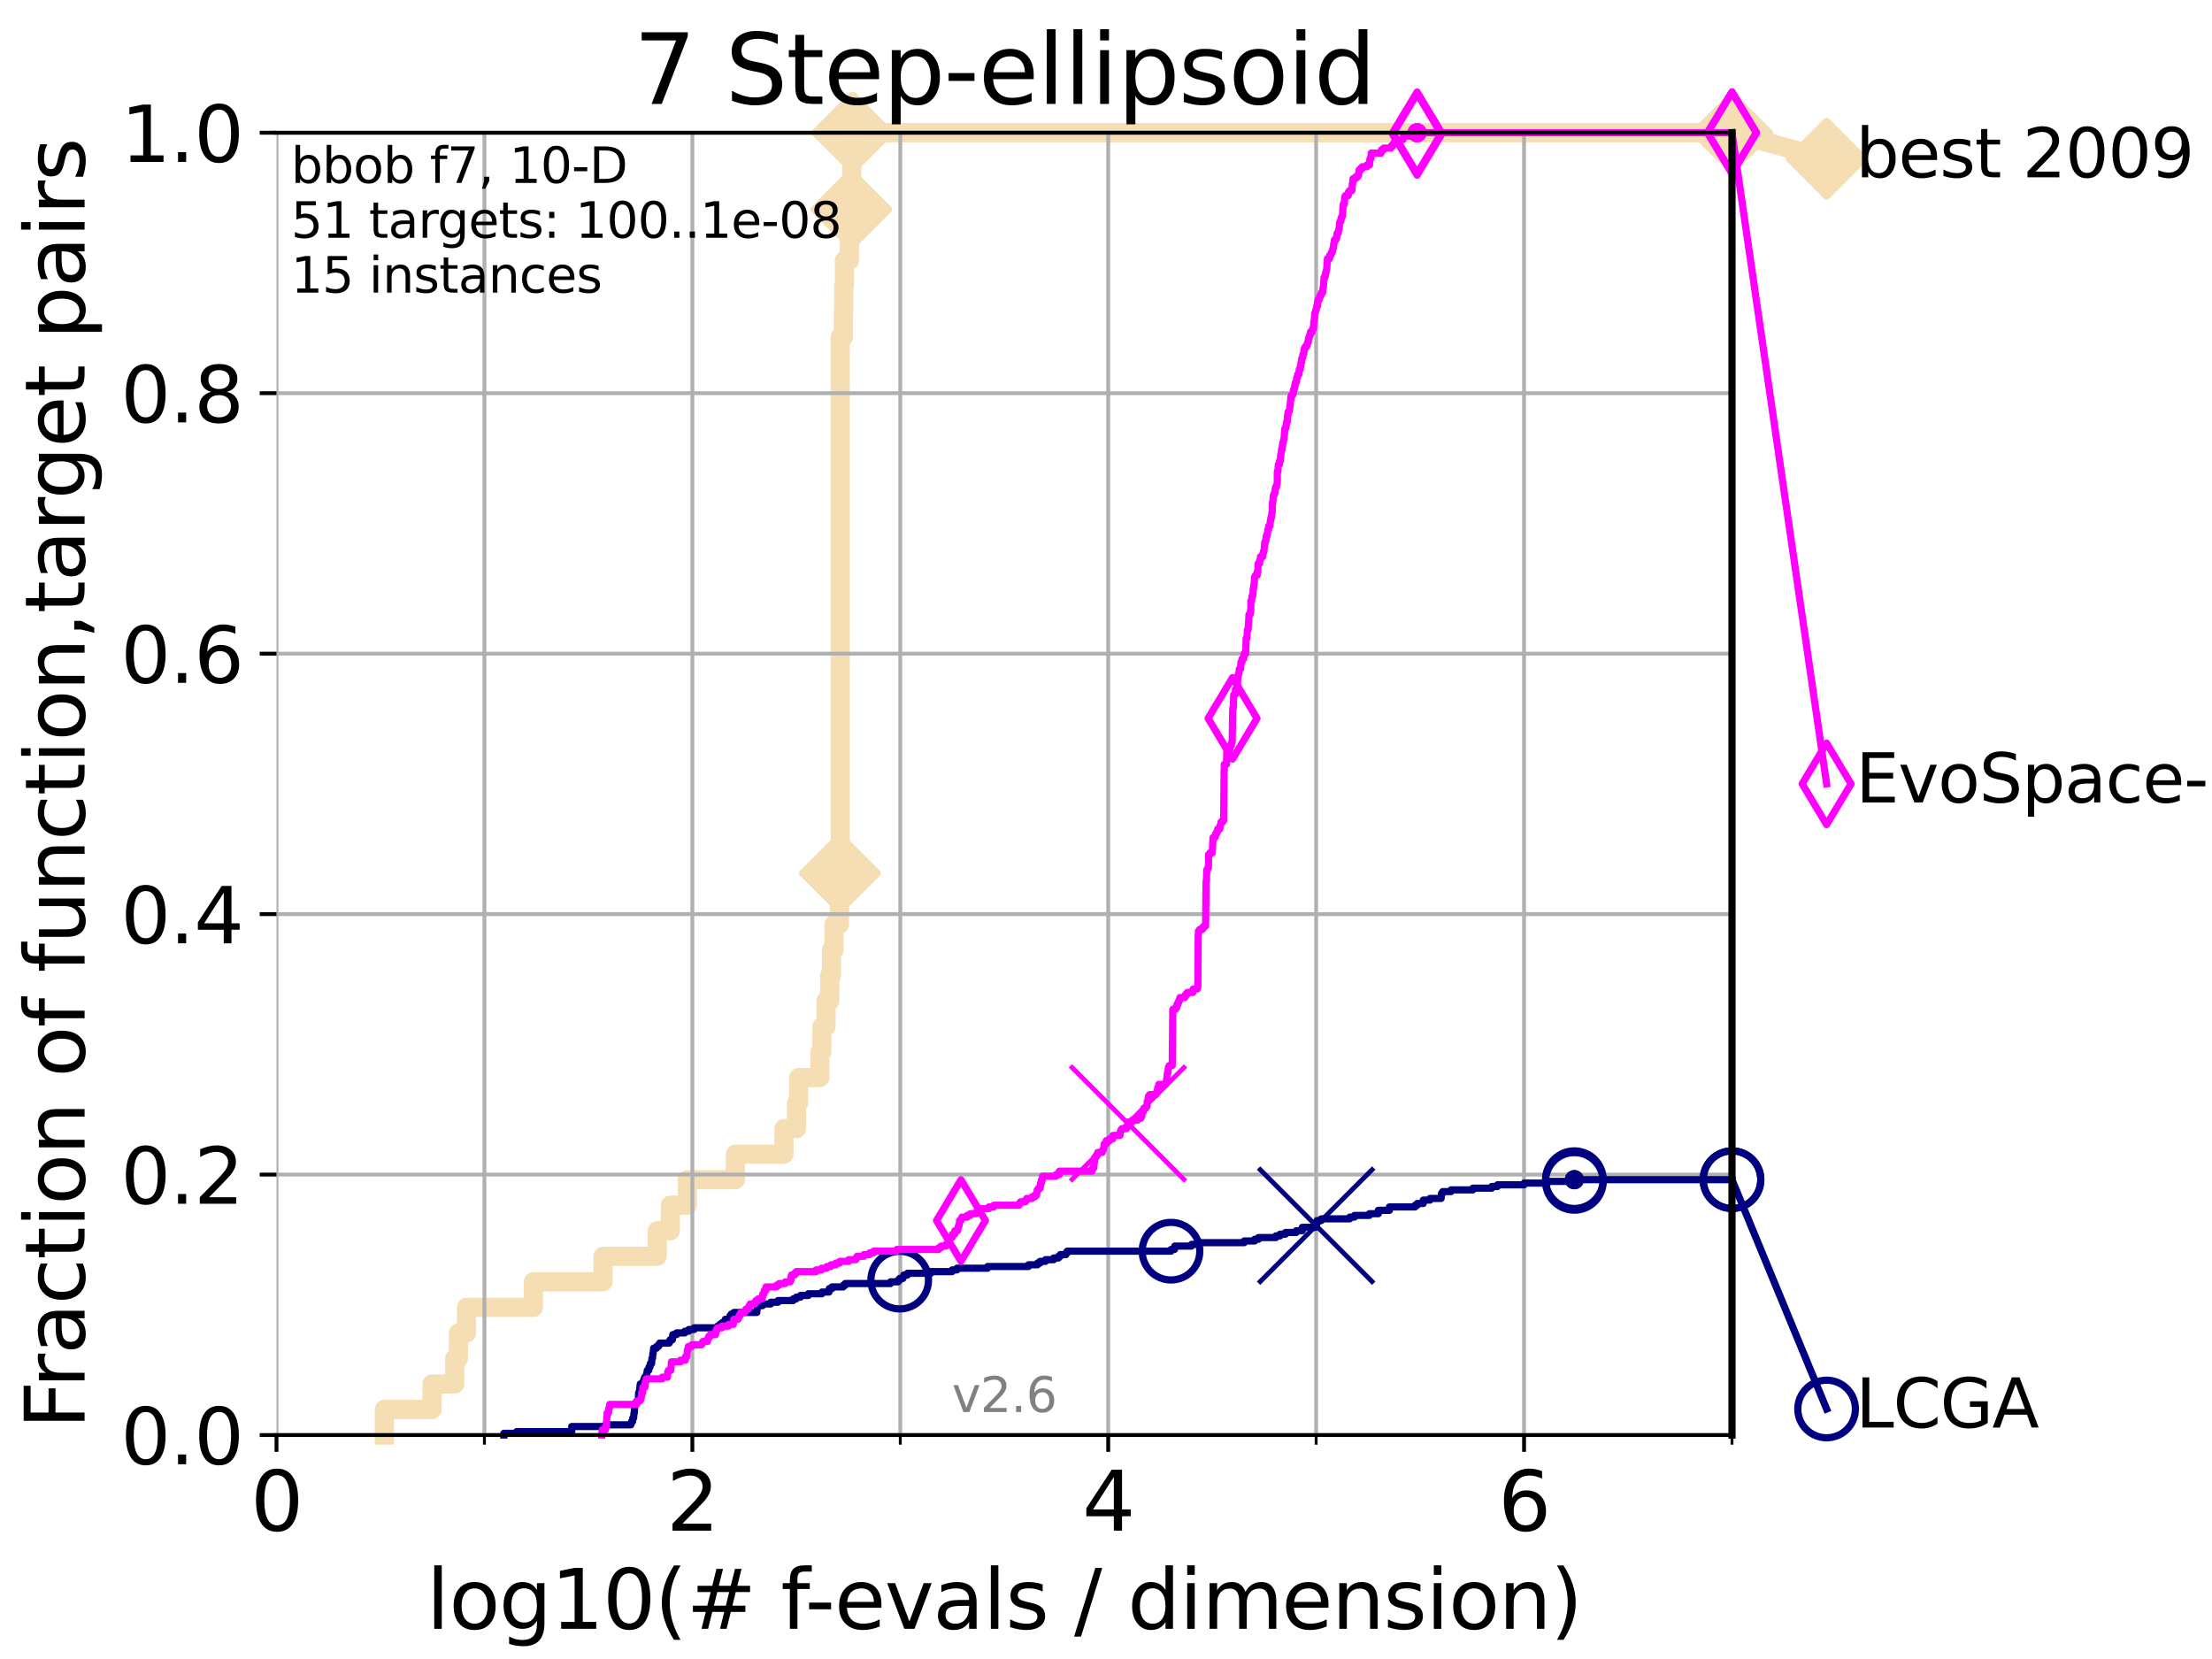 <?xml version="1.0" encoding="utf-8" standalone="no"?>
<!DOCTYPE svg PUBLIC "-//W3C//DTD SVG 1.1//EN"
  "http://www.w3.org/Graphics/SVG/1.1/DTD/svg11.dtd">
<svg xmlns:xlink="http://www.w3.org/1999/xlink" width="460.8pt" height="345.6pt" viewBox="0 0 460.8 345.6" xmlns="http://www.w3.org/2000/svg" version="1.1">
 <defs>
  <style type="text/css">*{stroke-linejoin: round; stroke-linecap: butt}</style>
 </defs>
 <g id="figure_1">
  <g id="patch_1">
   <path d="M 0 345.6 
L 460.8 345.6 
L 460.8 0 
L 0 0 
z
" style="fill: #ffffff"/>
  </g>
  <g id="axes_1">
   <g id="patch_2">
    <path d="M 57.6 298.944 
L 360.806 298.944 
L 360.806 27.648 
L 57.6 27.648 
z
" style="fill: #ffffff"/>
   </g>
   <g id="line2d_1">
    <path d="M 80.06 298.944 
L 80.06 293.624 
L 90.008 293.624 
L 90.008 288.305 
L 94.736 288.305 
L 94.736 282.985 
L 95.503 282.985 
L 95.503 277.666 
L 97.182 277.666 
L 97.182 272.346 
L 111.117 272.346 
L 111.117 267.027 
L 125.628 267.027 
L 125.628 261.707 
L 136.92 261.707 
L 136.92 256.388 
L 139.653 256.388 
L 139.653 251.068 
L 143.186 251.068 
L 143.186 245.749 
L 153.201 245.749 
L 153.201 240.429 
L 163.315 240.429 
L 163.315 235.11 
L 165.928 235.11 
L 165.928 229.79 
L 166.38 229.79 
L 166.38 224.471 
L 170.805 224.471 
L 170.805 219.151 
L 171.204 219.151 
L 171.204 213.832 
L 172.076 213.832 
L 172.076 208.512 
L 172.856 208.512 
L 172.856 203.192 
L 173.218 203.192 
L 173.218 197.873 
L 173.731 197.873 
L 173.731 192.553 
L 174.875 192.553 
L 174.875 187.234 
L 174.967 187.234 
L 174.967 181.914 
L 175.03 181.914 
L 175.03 70.204 
L 175.702 70.204 
L 175.702 64.885 
L 175.755 64.885 
L 175.755 59.565 
L 175.916 59.565 
L 175.916 54.246 
L 176.945 54.246 
L 176.945 48.926 
L 177.198 48.926 
L 177.198 43.607 
L 177.337 43.607 
L 177.337 38.287 
L 177.428 38.287 
L 177.428 32.968 
L 177.598 32.968 
L 177.598 27.648 
L 360.806 27.648 
" style="fill: none; stroke: #f5deb3; stroke-width: 4; stroke-linecap: square"/>
   </g>
   <g id="line2d_2">
    <defs>
     <path id="m0b326c407d" d="M 0 7.778 
L 7.778 0 
L 0 -7.778 
L -7.778 0 
z
" style="stroke: #f5deb3; stroke-width: 1.5; stroke-linejoin: miter"/>
    </defs>
    <g>
     <use xlink:href="#m0b326c407d" x="174.967" y="181.914" style="fill: #f5deb3; stroke: #f5deb3; stroke-width: 1.5; stroke-linejoin: miter"/>
     <use xlink:href="#m0b326c407d" x="177.337" y="43.607" style="fill: #f5deb3; stroke: #f5deb3; stroke-width: 1.5; stroke-linejoin: miter"/>
     <use xlink:href="#m0b326c407d" x="177.598" y="27.648" style="fill: #f5deb3; stroke: #f5deb3; stroke-width: 1.5; stroke-linejoin: miter"/>
     <use xlink:href="#m0b326c407d" x="177.598" y="27.648" style="fill: #f5deb3; stroke: #f5deb3; stroke-width: 1.5; stroke-linejoin: miter"/>
     <use xlink:href="#m0b326c407d" x="360.806" y="27.648" style="fill: #f5deb3; stroke: #f5deb3; stroke-width: 1.5; stroke-linejoin: miter"/>
    </g>
   </g>
   <g id="line2d_3">
    <path style="fill: none; stroke: #f5deb3; stroke-width: 4; stroke-linecap: square"/>
    <g/>
   </g>
   <g id="line2d_4">
    <path d="M 360.806 27.648 
L 380.515 33.074 
" style="fill: none; stroke: #f5deb3; stroke-width: 4; stroke-linecap: square"/>
    <g>
     <use xlink:href="#m0b326c407d" x="360.806" y="27.648" style="fill: #f5deb3; stroke: #f5deb3; stroke-width: 1.5; stroke-linejoin: miter"/>
     <use xlink:href="#m0b326c407d" x="380.515" y="33.074" style="fill: #f5deb3; stroke: #f5deb3; stroke-width: 1.5; stroke-linejoin: miter"/>
    </g>
   </g>
   <g id="matplotlib.axis_1">
    <g id="xtick_1">
     <g id="line2d_5">
      <path d="M 57.6 298.944 
L 57.6 27.648 
" clip-path="url(#p246e46f00a)" style="fill: none; stroke: #b0b0b0; stroke-width: 0.8; stroke-linecap: square"/>
     </g>
     <g id="line2d_6">
      <defs>
       <path id="md25b533ead" d="M 0 0 
L 0 3.5 
" style="stroke: #000000; stroke-width: 0.8"/>
      </defs>
      <g>
       <use xlink:href="#md25b533ead" x="57.6" y="298.944" style="stroke: #000000; stroke-width: 0.8"/>
      </g>
     </g>
     <g id="text_1">
      <!-- 0 -->
      <g transform="translate(52.192 318.861)scale(0.17 -0.17)">
       <defs>
        <path id="DejaVuSans-30" d="M 2034 4250 
Q 1547 4250 1301 3770 
Q 1056 3291 1056 2328 
Q 1056 1369 1301 889 
Q 1547 409 2034 409 
Q 2525 409 2770 889 
Q 3016 1369 3016 2328 
Q 3016 3291 2770 3770 
Q 2525 4250 2034 4250 
z
M 2034 4750 
Q 2819 4750 3233 4129 
Q 3647 3509 3647 2328 
Q 3647 1150 3233 529 
Q 2819 -91 2034 -91 
Q 1250 -91 836 529 
Q 422 1150 422 2328 
Q 422 3509 836 4129 
Q 1250 4750 2034 4750 
z
" transform="scale(0.016)"/>
       </defs>
       <use xlink:href="#DejaVuSans-30"/>
      </g>
     </g>
    </g>
    <g id="xtick_2">
     <g id="line2d_7">
      <path d="M 144.23 298.944 
L 144.23 27.648 
" clip-path="url(#p246e46f00a)" style="fill: none; stroke: #b0b0b0; stroke-width: 0.8; stroke-linecap: square"/>
     </g>
     <g id="line2d_8">
      <g>
       <use xlink:href="#md25b533ead" x="144.23" y="298.944" style="stroke: #000000; stroke-width: 0.8"/>
      </g>
     </g>
     <g id="text_2">
      <!-- 2 -->
      <g transform="translate(138.822 318.861)scale(0.17 -0.17)">
       <defs>
        <path id="DejaVuSans-32" d="M 1228 531 
L 3431 531 
L 3431 0 
L 469 0 
L 469 531 
Q 828 903 1448 1529 
Q 2069 2156 2228 2338 
Q 2531 2678 2651 2914 
Q 2772 3150 2772 3378 
Q 2772 3750 2511 3984 
Q 2250 4219 1831 4219 
Q 1534 4219 1204 4116 
Q 875 4013 500 3803 
L 500 4441 
Q 881 4594 1212 4672 
Q 1544 4750 1819 4750 
Q 2544 4750 2975 4387 
Q 3406 4025 3406 3419 
Q 3406 3131 3298 2873 
Q 3191 2616 2906 2266 
Q 2828 2175 2409 1742 
Q 1991 1309 1228 531 
z
" transform="scale(0.016)"/>
       </defs>
       <use xlink:href="#DejaVuSans-32"/>
      </g>
     </g>
    </g>
    <g id="xtick_3">
     <g id="line2d_9">
      <path d="M 230.861 298.944 
L 230.861 27.648 
" clip-path="url(#p246e46f00a)" style="fill: none; stroke: #b0b0b0; stroke-width: 0.8; stroke-linecap: square"/>
     </g>
     <g id="line2d_10">
      <g>
       <use xlink:href="#md25b533ead" x="230.861" y="298.944" style="stroke: #000000; stroke-width: 0.8"/>
      </g>
     </g>
     <g id="text_3">
      <!-- 4 -->
      <g transform="translate(225.453 318.861)scale(0.17 -0.17)">
       <defs>
        <path id="DejaVuSans-34" d="M 2419 4116 
L 825 1625 
L 2419 1625 
L 2419 4116 
z
M 2253 4666 
L 3047 4666 
L 3047 1625 
L 3713 1625 
L 3713 1100 
L 3047 1100 
L 3047 0 
L 2419 0 
L 2419 1100 
L 313 1100 
L 313 1709 
L 2253 4666 
z
" transform="scale(0.016)"/>
       </defs>
       <use xlink:href="#DejaVuSans-34"/>
      </g>
     </g>
    </g>
    <g id="xtick_4">
     <g id="line2d_11">
      <path d="M 317.491 298.944 
L 317.491 27.648 
" clip-path="url(#p246e46f00a)" style="fill: none; stroke: #b0b0b0; stroke-width: 0.8; stroke-linecap: square"/>
     </g>
     <g id="line2d_12">
      <g>
       <use xlink:href="#md25b533ead" x="317.491" y="298.944" style="stroke: #000000; stroke-width: 0.8"/>
      </g>
     </g>
     <g id="text_4">
      <!-- 6 -->
      <g transform="translate(312.083 318.861)scale(0.17 -0.17)">
       <defs>
        <path id="DejaVuSans-36" d="M 2113 2584 
Q 1688 2584 1439 2293 
Q 1191 2003 1191 1497 
Q 1191 994 1439 701 
Q 1688 409 2113 409 
Q 2538 409 2786 701 
Q 3034 994 3034 1497 
Q 3034 2003 2786 2293 
Q 2538 2584 2113 2584 
z
M 3366 4563 
L 3366 3988 
Q 3128 4100 2886 4159 
Q 2644 4219 2406 4219 
Q 1781 4219 1451 3797 
Q 1122 3375 1075 2522 
Q 1259 2794 1537 2939 
Q 1816 3084 2150 3084 
Q 2853 3084 3261 2657 
Q 3669 2231 3669 1497 
Q 3669 778 3244 343 
Q 2819 -91 2113 -91 
Q 1303 -91 875 529 
Q 447 1150 447 2328 
Q 447 3434 972 4092 
Q 1497 4750 2381 4750 
Q 2619 4750 2861 4703 
Q 3103 4656 3366 4563 
z
" transform="scale(0.016)"/>
       </defs>
       <use xlink:href="#DejaVuSans-36"/>
      </g>
     </g>
    </g>
    <g id="xtick_5">
     <g id="line2d_13">
      <path d="M 100.915 298.944 
L 100.915 27.648 
" clip-path="url(#p246e46f00a)" style="fill: none; stroke: #b0b0b0; stroke-width: 0.8; stroke-linecap: square"/>
     </g>
     <g id="line2d_14">
      <defs>
       <path id="m2cbf8e0ab6" d="M 0 0 
L 0 2 
" style="stroke: #000000; stroke-width: 0.6"/>
      </defs>
      <g>
       <use xlink:href="#m2cbf8e0ab6" x="100.915" y="298.944" style="stroke: #000000; stroke-width: 0.6"/>
      </g>
     </g>
    </g>
    <g id="xtick_6">
     <g id="line2d_15">
      <path d="M 187.546 298.944 
L 187.546 27.648 
" clip-path="url(#p246e46f00a)" style="fill: none; stroke: #b0b0b0; stroke-width: 0.8; stroke-linecap: square"/>
     </g>
     <g id="line2d_16">
      <g>
       <use xlink:href="#m2cbf8e0ab6" x="187.546" y="298.944" style="stroke: #000000; stroke-width: 0.6"/>
      </g>
     </g>
    </g>
    <g id="xtick_7">
     <g id="line2d_17">
      <path d="M 274.176 298.944 
L 274.176 27.648 
" clip-path="url(#p246e46f00a)" style="fill: none; stroke: #b0b0b0; stroke-width: 0.8; stroke-linecap: square"/>
     </g>
     <g id="line2d_18">
      <g>
       <use xlink:href="#m2cbf8e0ab6" x="274.176" y="298.944" style="stroke: #000000; stroke-width: 0.6"/>
      </g>
     </g>
    </g>
    <g id="xtick_8">
     <g id="line2d_19">
      <path d="M 360.806 298.944 
L 360.806 27.648 
" clip-path="url(#p246e46f00a)" style="fill: none; stroke: #b0b0b0; stroke-width: 0.8; stroke-linecap: square"/>
     </g>
     <g id="line2d_20">
      <g>
       <use xlink:href="#m2cbf8e0ab6" x="360.806" y="298.944" style="stroke: #000000; stroke-width: 0.6"/>
      </g>
     </g>
    </g>
    <g id="text_5">
     <!-- log10(# f-evals / dimension) -->
     <g transform="translate(88.823 339.314)scale(0.17 -0.17)">
      <defs>
       <path id="DejaVuSans-6c" d="M 603 4863 
L 1178 4863 
L 1178 0 
L 603 0 
L 603 4863 
z
" transform="scale(0.016)"/>
       <path id="DejaVuSans-6f" d="M 1959 3097 
Q 1497 3097 1228 2736 
Q 959 2375 959 1747 
Q 959 1119 1226 758 
Q 1494 397 1959 397 
Q 2419 397 2687 759 
Q 2956 1122 2956 1747 
Q 2956 2369 2687 2733 
Q 2419 3097 1959 3097 
z
M 1959 3584 
Q 2709 3584 3137 3096 
Q 3566 2609 3566 1747 
Q 3566 888 3137 398 
Q 2709 -91 1959 -91 
Q 1206 -91 779 398 
Q 353 888 353 1747 
Q 353 2609 779 3096 
Q 1206 3584 1959 3584 
z
" transform="scale(0.016)"/>
       <path id="DejaVuSans-67" d="M 2906 1791 
Q 2906 2416 2648 2759 
Q 2391 3103 1925 3103 
Q 1463 3103 1205 2759 
Q 947 2416 947 1791 
Q 947 1169 1205 825 
Q 1463 481 1925 481 
Q 2391 481 2648 825 
Q 2906 1169 2906 1791 
z
M 3481 434 
Q 3481 -459 3084 -895 
Q 2688 -1331 1869 -1331 
Q 1566 -1331 1297 -1286 
Q 1028 -1241 775 -1147 
L 775 -588 
Q 1028 -725 1275 -790 
Q 1522 -856 1778 -856 
Q 2344 -856 2625 -561 
Q 2906 -266 2906 331 
L 2906 616 
Q 2728 306 2450 153 
Q 2172 0 1784 0 
Q 1141 0 747 490 
Q 353 981 353 1791 
Q 353 2603 747 3093 
Q 1141 3584 1784 3584 
Q 2172 3584 2450 3431 
Q 2728 3278 2906 2969 
L 2906 3500 
L 3481 3500 
L 3481 434 
z
" transform="scale(0.016)"/>
       <path id="DejaVuSans-31" d="M 794 531 
L 1825 531 
L 1825 4091 
L 703 3866 
L 703 4441 
L 1819 4666 
L 2450 4666 
L 2450 531 
L 3481 531 
L 3481 0 
L 794 0 
L 794 531 
z
" transform="scale(0.016)"/>
       <path id="DejaVuSans-28" d="M 1984 4856 
Q 1566 4138 1362 3434 
Q 1159 2731 1159 2009 
Q 1159 1288 1364 580 
Q 1569 -128 1984 -844 
L 1484 -844 
Q 1016 -109 783 600 
Q 550 1309 550 2009 
Q 550 2706 781 3412 
Q 1013 4119 1484 4856 
L 1984 4856 
z
" transform="scale(0.016)"/>
       <path id="DejaVuSans-23" d="M 3272 2816 
L 2363 2816 
L 2100 1772 
L 3016 1772 
L 3272 2816 
z
M 2803 4594 
L 2478 3297 
L 3391 3297 
L 3719 4594 
L 4219 4594 
L 3897 3297 
L 4872 3297 
L 4872 2816 
L 3775 2816 
L 3519 1772 
L 4513 1772 
L 4513 1294 
L 3397 1294 
L 3072 0 
L 2572 0 
L 2894 1294 
L 1978 1294 
L 1656 0 
L 1153 0 
L 1478 1294 
L 494 1294 
L 494 1772 
L 1594 1772 
L 1856 2816 
L 850 2816 
L 850 3297 
L 1978 3297 
L 2297 4594 
L 2803 4594 
z
" transform="scale(0.016)"/>
       <path id="DejaVuSans-20" transform="scale(0.016)"/>
       <path id="DejaVuSans-66" d="M 2375 4863 
L 2375 4384 
L 1825 4384 
Q 1516 4384 1395 4259 
Q 1275 4134 1275 3809 
L 1275 3500 
L 2222 3500 
L 2222 3053 
L 1275 3053 
L 1275 0 
L 697 0 
L 697 3053 
L 147 3053 
L 147 3500 
L 697 3500 
L 697 3744 
Q 697 4328 969 4595 
Q 1241 4863 1831 4863 
L 2375 4863 
z
" transform="scale(0.016)"/>
       <path id="DejaVuSans-2d" d="M 313 2009 
L 1997 2009 
L 1997 1497 
L 313 1497 
L 313 2009 
z
" transform="scale(0.016)"/>
       <path id="DejaVuSans-65" d="M 3597 1894 
L 3597 1613 
L 953 1613 
Q 991 1019 1311 708 
Q 1631 397 2203 397 
Q 2534 397 2845 478 
Q 3156 559 3463 722 
L 3463 178 
Q 3153 47 2828 -22 
Q 2503 -91 2169 -91 
Q 1331 -91 842 396 
Q 353 884 353 1716 
Q 353 2575 817 3079 
Q 1281 3584 2069 3584 
Q 2775 3584 3186 3129 
Q 3597 2675 3597 1894 
z
M 3022 2063 
Q 3016 2534 2758 2815 
Q 2500 3097 2075 3097 
Q 1594 3097 1305 2825 
Q 1016 2553 972 2059 
L 3022 2063 
z
" transform="scale(0.016)"/>
       <path id="DejaVuSans-76" d="M 191 3500 
L 800 3500 
L 1894 563 
L 2988 3500 
L 3597 3500 
L 2284 0 
L 1503 0 
L 191 3500 
z
" transform="scale(0.016)"/>
       <path id="DejaVuSans-61" d="M 2194 1759 
Q 1497 1759 1228 1600 
Q 959 1441 959 1056 
Q 959 750 1161 570 
Q 1363 391 1709 391 
Q 2188 391 2477 730 
Q 2766 1069 2766 1631 
L 2766 1759 
L 2194 1759 
z
M 3341 1997 
L 3341 0 
L 2766 0 
L 2766 531 
Q 2569 213 2275 61 
Q 1981 -91 1556 -91 
Q 1019 -91 701 211 
Q 384 513 384 1019 
Q 384 1609 779 1909 
Q 1175 2209 1959 2209 
L 2766 2209 
L 2766 2266 
Q 2766 2663 2505 2880 
Q 2244 3097 1772 3097 
Q 1472 3097 1187 3025 
Q 903 2953 641 2809 
L 641 3341 
Q 956 3463 1253 3523 
Q 1550 3584 1831 3584 
Q 2591 3584 2966 3190 
Q 3341 2797 3341 1997 
z
" transform="scale(0.016)"/>
       <path id="DejaVuSans-73" d="M 2834 3397 
L 2834 2853 
Q 2591 2978 2328 3040 
Q 2066 3103 1784 3103 
Q 1356 3103 1142 2972 
Q 928 2841 928 2578 
Q 928 2378 1081 2264 
Q 1234 2150 1697 2047 
L 1894 2003 
Q 2506 1872 2764 1633 
Q 3022 1394 3022 966 
Q 3022 478 2636 193 
Q 2250 -91 1575 -91 
Q 1294 -91 989 -36 
Q 684 19 347 128 
L 347 722 
Q 666 556 975 473 
Q 1284 391 1588 391 
Q 1994 391 2212 530 
Q 2431 669 2431 922 
Q 2431 1156 2273 1281 
Q 2116 1406 1581 1522 
L 1381 1569 
Q 847 1681 609 1914 
Q 372 2147 372 2553 
Q 372 3047 722 3315 
Q 1072 3584 1716 3584 
Q 2034 3584 2315 3537 
Q 2597 3491 2834 3397 
z
" transform="scale(0.016)"/>
       <path id="DejaVuSans-2f" d="M 1625 4666 
L 2156 4666 
L 531 -594 
L 0 -594 
L 1625 4666 
z
" transform="scale(0.016)"/>
       <path id="DejaVuSans-64" d="M 2906 2969 
L 2906 4863 
L 3481 4863 
L 3481 0 
L 2906 0 
L 2906 525 
Q 2725 213 2448 61 
Q 2172 -91 1784 -91 
Q 1150 -91 751 415 
Q 353 922 353 1747 
Q 353 2572 751 3078 
Q 1150 3584 1784 3584 
Q 2172 3584 2448 3432 
Q 2725 3281 2906 2969 
z
M 947 1747 
Q 947 1113 1208 752 
Q 1469 391 1925 391 
Q 2381 391 2643 752 
Q 2906 1113 2906 1747 
Q 2906 2381 2643 2742 
Q 2381 3103 1925 3103 
Q 1469 3103 1208 2742 
Q 947 2381 947 1747 
z
" transform="scale(0.016)"/>
       <path id="DejaVuSans-69" d="M 603 3500 
L 1178 3500 
L 1178 0 
L 603 0 
L 603 3500 
z
M 603 4863 
L 1178 4863 
L 1178 4134 
L 603 4134 
L 603 4863 
z
" transform="scale(0.016)"/>
       <path id="DejaVuSans-6d" d="M 3328 2828 
Q 3544 3216 3844 3400 
Q 4144 3584 4550 3584 
Q 5097 3584 5394 3201 
Q 5691 2819 5691 2113 
L 5691 0 
L 5113 0 
L 5113 2094 
Q 5113 2597 4934 2840 
Q 4756 3084 4391 3084 
Q 3944 3084 3684 2787 
Q 3425 2491 3425 1978 
L 3425 0 
L 2847 0 
L 2847 2094 
Q 2847 2600 2669 2842 
Q 2491 3084 2119 3084 
Q 1678 3084 1418 2786 
Q 1159 2488 1159 1978 
L 1159 0 
L 581 0 
L 581 3500 
L 1159 3500 
L 1159 2956 
Q 1356 3278 1631 3431 
Q 1906 3584 2284 3584 
Q 2666 3584 2933 3390 
Q 3200 3197 3328 2828 
z
" transform="scale(0.016)"/>
       <path id="DejaVuSans-6e" d="M 3513 2113 
L 3513 0 
L 2938 0 
L 2938 2094 
Q 2938 2591 2744 2837 
Q 2550 3084 2163 3084 
Q 1697 3084 1428 2787 
Q 1159 2491 1159 1978 
L 1159 0 
L 581 0 
L 581 3500 
L 1159 3500 
L 1159 2956 
Q 1366 3272 1645 3428 
Q 1925 3584 2291 3584 
Q 2894 3584 3203 3211 
Q 3513 2838 3513 2113 
z
" transform="scale(0.016)"/>
       <path id="DejaVuSans-29" d="M 513 4856 
L 1013 4856 
Q 1481 4119 1714 3412 
Q 1947 2706 1947 2009 
Q 1947 1309 1714 600 
Q 1481 -109 1013 -844 
L 513 -844 
Q 928 -128 1133 580 
Q 1338 1288 1338 2009 
Q 1338 2731 1133 3434 
Q 928 4138 513 4856 
z
" transform="scale(0.016)"/>
      </defs>
      <use xlink:href="#DejaVuSans-6c"/>
      <use xlink:href="#DejaVuSans-6f" x="27.783"/>
      <use xlink:href="#DejaVuSans-67" x="88.965"/>
      <use xlink:href="#DejaVuSans-31" x="152.441"/>
      <use xlink:href="#DejaVuSans-30" x="216.064"/>
      <use xlink:href="#DejaVuSans-28" x="279.688"/>
      <use xlink:href="#DejaVuSans-23" x="318.701"/>
      <use xlink:href="#DejaVuSans-20" x="402.49"/>
      <use xlink:href="#DejaVuSans-66" x="434.277"/>
      <use xlink:href="#DejaVuSans-2d" x="463.982"/>
      <use xlink:href="#DejaVuSans-65" x="500.066"/>
      <use xlink:href="#DejaVuSans-76" x="561.59"/>
      <use xlink:href="#DejaVuSans-61" x="620.77"/>
      <use xlink:href="#DejaVuSans-6c" x="682.049"/>
      <use xlink:href="#DejaVuSans-73" x="709.832"/>
      <use xlink:href="#DejaVuSans-20" x="761.932"/>
      <use xlink:href="#DejaVuSans-2f" x="793.719"/>
      <use xlink:href="#DejaVuSans-20" x="827.41"/>
      <use xlink:href="#DejaVuSans-64" x="859.197"/>
      <use xlink:href="#DejaVuSans-69" x="922.674"/>
      <use xlink:href="#DejaVuSans-6d" x="950.457"/>
      <use xlink:href="#DejaVuSans-65" x="1047.869"/>
      <use xlink:href="#DejaVuSans-6e" x="1109.393"/>
      <use xlink:href="#DejaVuSans-73" x="1172.771"/>
      <use xlink:href="#DejaVuSans-69" x="1224.871"/>
      <use xlink:href="#DejaVuSans-6f" x="1252.654"/>
      <use xlink:href="#DejaVuSans-6e" x="1313.836"/>
      <use xlink:href="#DejaVuSans-29" x="1377.215"/>
     </g>
    </g>
   </g>
   <g id="matplotlib.axis_2">
    <g id="ytick_1">
     <g id="line2d_21">
      <path d="M 57.6 298.944 
L 360.806 298.944 
" clip-path="url(#p246e46f00a)" style="fill: none; stroke: #b0b0b0; stroke-width: 0.8; stroke-linecap: square"/>
     </g>
     <g id="line2d_22">
      <defs>
       <path id="mfc09b26876" d="M 0 0 
L -3.5 0 
" style="stroke: #000000; stroke-width: 0.8"/>
      </defs>
      <g>
       <use xlink:href="#mfc09b26876" x="57.6" y="298.944" style="stroke: #000000; stroke-width: 0.8"/>
      </g>
     </g>
     <g id="text_6">
      <!-- 0.0 -->
      <g transform="translate(25.155 305.023)scale(0.16 -0.16)">
       <defs>
        <path id="DejaVuSans-2e" d="M 684 794 
L 1344 794 
L 1344 0 
L 684 0 
L 684 794 
z
" transform="scale(0.016)"/>
       </defs>
       <use xlink:href="#DejaVuSans-30"/>
       <use xlink:href="#DejaVuSans-2e" x="63.623"/>
       <use xlink:href="#DejaVuSans-30" x="95.41"/>
      </g>
     </g>
    </g>
    <g id="ytick_2">
     <g id="line2d_23">
      <path d="M 57.6 244.685 
L 360.806 244.685 
" clip-path="url(#p246e46f00a)" style="fill: none; stroke: #b0b0b0; stroke-width: 0.8; stroke-linecap: square"/>
     </g>
     <g id="line2d_24">
      <g>
       <use xlink:href="#mfc09b26876" x="57.6" y="244.685" style="stroke: #000000; stroke-width: 0.8"/>
      </g>
     </g>
     <g id="text_7">
      <!-- 0.2 -->
      <g transform="translate(25.155 250.764)scale(0.16 -0.16)">
       <use xlink:href="#DejaVuSans-30"/>
       <use xlink:href="#DejaVuSans-2e" x="63.623"/>
       <use xlink:href="#DejaVuSans-32" x="95.41"/>
      </g>
     </g>
    </g>
    <g id="ytick_3">
     <g id="line2d_25">
      <path d="M 57.6 190.426 
L 360.806 190.426 
" clip-path="url(#p246e46f00a)" style="fill: none; stroke: #b0b0b0; stroke-width: 0.8; stroke-linecap: square"/>
     </g>
     <g id="line2d_26">
      <g>
       <use xlink:href="#mfc09b26876" x="57.6" y="190.426" style="stroke: #000000; stroke-width: 0.8"/>
      </g>
     </g>
     <g id="text_8">
      <!-- 0.4 -->
      <g transform="translate(25.155 196.504)scale(0.16 -0.16)">
       <use xlink:href="#DejaVuSans-30"/>
       <use xlink:href="#DejaVuSans-2e" x="63.623"/>
       <use xlink:href="#DejaVuSans-34" x="95.41"/>
      </g>
     </g>
    </g>
    <g id="ytick_4">
     <g id="line2d_27">
      <path d="M 57.6 136.166 
L 360.806 136.166 
" clip-path="url(#p246e46f00a)" style="fill: none; stroke: #b0b0b0; stroke-width: 0.8; stroke-linecap: square"/>
     </g>
     <g id="line2d_28">
      <g>
       <use xlink:href="#mfc09b26876" x="57.6" y="136.166" style="stroke: #000000; stroke-width: 0.8"/>
      </g>
     </g>
     <g id="text_9">
      <!-- 0.6 -->
      <g transform="translate(25.155 142.245)scale(0.16 -0.16)">
       <use xlink:href="#DejaVuSans-30"/>
       <use xlink:href="#DejaVuSans-2e" x="63.623"/>
       <use xlink:href="#DejaVuSans-36" x="95.41"/>
      </g>
     </g>
    </g>
    <g id="ytick_5">
     <g id="line2d_29">
      <path d="M 57.6 81.907 
L 360.806 81.907 
" clip-path="url(#p246e46f00a)" style="fill: none; stroke: #b0b0b0; stroke-width: 0.8; stroke-linecap: square"/>
     </g>
     <g id="line2d_30">
      <g>
       <use xlink:href="#mfc09b26876" x="57.6" y="81.907" style="stroke: #000000; stroke-width: 0.8"/>
      </g>
     </g>
     <g id="text_10">
      <!-- 0.8 -->
      <g transform="translate(25.155 87.986)scale(0.16 -0.16)">
       <defs>
        <path id="DejaVuSans-38" d="M 2034 2216 
Q 1584 2216 1326 1975 
Q 1069 1734 1069 1313 
Q 1069 891 1326 650 
Q 1584 409 2034 409 
Q 2484 409 2743 651 
Q 3003 894 3003 1313 
Q 3003 1734 2745 1975 
Q 2488 2216 2034 2216 
z
M 1403 2484 
Q 997 2584 770 2862 
Q 544 3141 544 3541 
Q 544 4100 942 4425 
Q 1341 4750 2034 4750 
Q 2731 4750 3128 4425 
Q 3525 4100 3525 3541 
Q 3525 3141 3298 2862 
Q 3072 2584 2669 2484 
Q 3125 2378 3379 2068 
Q 3634 1759 3634 1313 
Q 3634 634 3220 271 
Q 2806 -91 2034 -91 
Q 1263 -91 848 271 
Q 434 634 434 1313 
Q 434 1759 690 2068 
Q 947 2378 1403 2484 
z
M 1172 3481 
Q 1172 3119 1398 2916 
Q 1625 2713 2034 2713 
Q 2441 2713 2670 2916 
Q 2900 3119 2900 3481 
Q 2900 3844 2670 4047 
Q 2441 4250 2034 4250 
Q 1625 4250 1398 4047 
Q 1172 3844 1172 3481 
z
" transform="scale(0.016)"/>
       </defs>
       <use xlink:href="#DejaVuSans-30"/>
       <use xlink:href="#DejaVuSans-2e" x="63.623"/>
       <use xlink:href="#DejaVuSans-38" x="95.41"/>
      </g>
     </g>
    </g>
    <g id="ytick_6">
     <g id="line2d_31">
      <path d="M 57.6 27.648 
L 360.806 27.648 
" clip-path="url(#p246e46f00a)" style="fill: none; stroke: #b0b0b0; stroke-width: 0.8; stroke-linecap: square"/>
     </g>
     <g id="line2d_32">
      <g>
       <use xlink:href="#mfc09b26876" x="57.6" y="27.648" style="stroke: #000000; stroke-width: 0.8"/>
      </g>
     </g>
     <g id="text_11">
      <!-- 1.0 -->
      <g transform="translate(25.155 33.727)scale(0.16 -0.16)">
       <use xlink:href="#DejaVuSans-31"/>
       <use xlink:href="#DejaVuSans-2e" x="63.623"/>
       <use xlink:href="#DejaVuSans-30" x="95.41"/>
      </g>
     </g>
    </g>
    <g id="text_12">
     <!-- Fraction of function,target pairs -->
     <g transform="translate(17.62 297.681)rotate(-90)scale(0.17 -0.17)">
      <defs>
       <path id="DejaVuSans-46" d="M 628 4666 
L 3309 4666 
L 3309 4134 
L 1259 4134 
L 1259 2759 
L 3109 2759 
L 3109 2228 
L 1259 2228 
L 1259 0 
L 628 0 
L 628 4666 
z
" transform="scale(0.016)"/>
       <path id="DejaVuSans-72" d="M 2631 2963 
Q 2534 3019 2420 3045 
Q 2306 3072 2169 3072 
Q 1681 3072 1420 2755 
Q 1159 2438 1159 1844 
L 1159 0 
L 581 0 
L 581 3500 
L 1159 3500 
L 1159 2956 
Q 1341 3275 1631 3429 
Q 1922 3584 2338 3584 
Q 2397 3584 2469 3576 
Q 2541 3569 2628 3553 
L 2631 2963 
z
" transform="scale(0.016)"/>
       <path id="DejaVuSans-63" d="M 3122 3366 
L 3122 2828 
Q 2878 2963 2633 3030 
Q 2388 3097 2138 3097 
Q 1578 3097 1268 2742 
Q 959 2388 959 1747 
Q 959 1106 1268 751 
Q 1578 397 2138 397 
Q 2388 397 2633 464 
Q 2878 531 3122 666 
L 3122 134 
Q 2881 22 2623 -34 
Q 2366 -91 2075 -91 
Q 1284 -91 818 406 
Q 353 903 353 1747 
Q 353 2603 823 3093 
Q 1294 3584 2113 3584 
Q 2378 3584 2631 3529 
Q 2884 3475 3122 3366 
z
" transform="scale(0.016)"/>
       <path id="DejaVuSans-74" d="M 1172 4494 
L 1172 3500 
L 2356 3500 
L 2356 3053 
L 1172 3053 
L 1172 1153 
Q 1172 725 1289 603 
Q 1406 481 1766 481 
L 2356 481 
L 2356 0 
L 1766 0 
Q 1100 0 847 248 
Q 594 497 594 1153 
L 594 3053 
L 172 3053 
L 172 3500 
L 594 3500 
L 594 4494 
L 1172 4494 
z
" transform="scale(0.016)"/>
       <path id="DejaVuSans-75" d="M 544 1381 
L 544 3500 
L 1119 3500 
L 1119 1403 
Q 1119 906 1312 657 
Q 1506 409 1894 409 
Q 2359 409 2629 706 
Q 2900 1003 2900 1516 
L 2900 3500 
L 3475 3500 
L 3475 0 
L 2900 0 
L 2900 538 
Q 2691 219 2414 64 
Q 2138 -91 1772 -91 
Q 1169 -91 856 284 
Q 544 659 544 1381 
z
M 1991 3584 
L 1991 3584 
z
" transform="scale(0.016)"/>
       <path id="DejaVuSans-2c" d="M 750 794 
L 1409 794 
L 1409 256 
L 897 -744 
L 494 -744 
L 750 256 
L 750 794 
z
" transform="scale(0.016)"/>
       <path id="DejaVuSans-70" d="M 1159 525 
L 1159 -1331 
L 581 -1331 
L 581 3500 
L 1159 3500 
L 1159 2969 
Q 1341 3281 1617 3432 
Q 1894 3584 2278 3584 
Q 2916 3584 3314 3078 
Q 3713 2572 3713 1747 
Q 3713 922 3314 415 
Q 2916 -91 2278 -91 
Q 1894 -91 1617 61 
Q 1341 213 1159 525 
z
M 3116 1747 
Q 3116 2381 2855 2742 
Q 2594 3103 2138 3103 
Q 1681 3103 1420 2742 
Q 1159 2381 1159 1747 
Q 1159 1113 1420 752 
Q 1681 391 2138 391 
Q 2594 391 2855 752 
Q 3116 1113 3116 1747 
z
" transform="scale(0.016)"/>
      </defs>
      <use xlink:href="#DejaVuSans-46"/>
      <use xlink:href="#DejaVuSans-72" x="50.27"/>
      <use xlink:href="#DejaVuSans-61" x="91.383"/>
      <use xlink:href="#DejaVuSans-63" x="152.662"/>
      <use xlink:href="#DejaVuSans-74" x="207.643"/>
      <use xlink:href="#DejaVuSans-69" x="246.852"/>
      <use xlink:href="#DejaVuSans-6f" x="274.635"/>
      <use xlink:href="#DejaVuSans-6e" x="335.816"/>
      <use xlink:href="#DejaVuSans-20" x="399.195"/>
      <use xlink:href="#DejaVuSans-6f" x="430.982"/>
      <use xlink:href="#DejaVuSans-66" x="492.164"/>
      <use xlink:href="#DejaVuSans-20" x="527.369"/>
      <use xlink:href="#DejaVuSans-66" x="559.156"/>
      <use xlink:href="#DejaVuSans-75" x="594.361"/>
      <use xlink:href="#DejaVuSans-6e" x="657.74"/>
      <use xlink:href="#DejaVuSans-63" x="721.119"/>
      <use xlink:href="#DejaVuSans-74" x="776.1"/>
      <use xlink:href="#DejaVuSans-69" x="815.309"/>
      <use xlink:href="#DejaVuSans-6f" x="843.092"/>
      <use xlink:href="#DejaVuSans-6e" x="904.273"/>
      <use xlink:href="#DejaVuSans-2c" x="967.652"/>
      <use xlink:href="#DejaVuSans-74" x="999.439"/>
      <use xlink:href="#DejaVuSans-61" x="1038.648"/>
      <use xlink:href="#DejaVuSans-72" x="1099.928"/>
      <use xlink:href="#DejaVuSans-67" x="1139.291"/>
      <use xlink:href="#DejaVuSans-65" x="1202.768"/>
      <use xlink:href="#DejaVuSans-74" x="1264.291"/>
      <use xlink:href="#DejaVuSans-20" x="1303.5"/>
      <use xlink:href="#DejaVuSans-70" x="1335.287"/>
      <use xlink:href="#DejaVuSans-61" x="1398.764"/>
      <use xlink:href="#DejaVuSans-69" x="1460.043"/>
      <use xlink:href="#DejaVuSans-72" x="1487.826"/>
      <use xlink:href="#DejaVuSans-73" x="1528.939"/>
     </g>
    </g>
   </g>
   <g id="line2d_33">
    <defs>
     <path id="m8f57c48684" d="M 0 1.5 
C 0.398 1.5 0.779 1.342 1.061 1.061 
C 1.342 0.779 1.5 0.398 1.5 0 
C 1.5 -0.398 1.342 -0.779 1.061 -1.061 
C 0.779 -1.342 0.398 -1.5 0 -1.5 
C -0.398 -1.5 -0.779 -1.342 -1.061 -1.061 
C -1.342 -0.779 -1.5 -0.398 -1.5 0 
C -1.5 0.398 -1.342 0.779 -1.061 1.061 
C -0.779 1.342 -0.398 1.5 0 1.5 
z
" style="stroke: #f5deb3"/>
    </defs>
    <g>
     <use xlink:href="#m8f57c48684" x="177.598" y="27.648" style="fill: #f5deb3; stroke: #f5deb3"/>
     <use xlink:href="#m8f57c48684" x="177.598" y="27.648" style="fill: #f5deb3; stroke: #f5deb3"/>
    </g>
   </g>
   <g id="line2d_34">
    <defs>
     <path id="m12cb424576" d="M 0 1.5 
C 0.398 1.5 0.779 1.342 1.061 1.061 
C 1.342 0.779 1.5 0.398 1.5 0 
C 1.5 -0.398 1.342 -0.779 1.061 -1.061 
C 0.779 -1.342 0.398 -1.5 0 -1.5 
C -0.398 -1.5 -0.779 -1.342 -1.061 -1.061 
C -1.342 -0.779 -1.5 -0.398 -1.5 0 
C -1.5 0.398 -1.342 0.779 -1.061 1.061 
C -0.779 1.342 -0.398 1.5 0 1.5 
z
" style="stroke: #000080"/>
    </defs>
    <g>
     <use xlink:href="#m12cb424576" x="327.965" y="245.749" style="fill: #000080; stroke: #000080"/>
     <use xlink:href="#m12cb424576" x="327.965" y="245.749" style="fill: #000080; stroke: #000080"/>
    </g>
   </g>
   <g id="line2d_35">
    <path d="M 104.962 298.944 
L 104.962 298.589 
L 107.644 298.589 
L 107.644 298.235 
L 119.106 298.235 
L 119.106 297.171 
L 126.127 297.171 
L 126.127 296.816 
L 131.416 296.816 
L 131.416 296.462 
L 131.564 296.462 
L 131.564 296.107 
L 131.784 296.107 
L 131.82 295.398 
L 132.001 295.398 
L 132.073 294.334 
L 132.145 294.334 
L 132.216 292.561 
L 132.394 292.561 
L 132.394 292.206 
L 132.674 292.206 
L 132.674 291.851 
L 132.95 291.851 
L 133.052 290.078 
L 133.222 290.078 
L 133.323 288.66 
L 133.39 288.66 
L 133.39 288.305 
L 134.016 288.305 
L 134.048 287.596 
L 134.177 287.596 
L 134.177 287.241 
L 134.305 287.241 
L 134.305 286.886 
L 134.59 286.886 
L 134.684 286.177 
L 134.746 286.177 
L 134.839 285.468 
L 135.147 285.468 
L 135.207 284.759 
L 135.419 284.759 
L 135.479 284.049 
L 135.747 284.049 
L 135.806 282.985 
L 135.923 282.985 
L 136.011 281.922 
L 136.069 281.922 
L 136.156 280.858 
L 136.753 280.858 
L 136.753 280.503 
L 137.168 280.503 
L 137.168 280.148 
L 137.413 280.148 
L 137.413 279.794 
L 139.411 279.794 
L 139.411 279.439 
L 139.605 279.439 
L 139.605 279.084 
L 140.08 279.084 
L 140.15 278.021 
L 140.951 278.021 
L 140.951 277.666 
L 142.662 277.666 
L 142.662 277.311 
L 143.482 277.311 
L 143.482 276.957 
L 144.621 276.957 
L 144.621 276.602 
L 149.496 276.602 
L 149.496 276.247 
L 149.945 276.247 
L 149.945 275.893 
L 150.425 275.893 
L 150.425 275.538 
L 151.011 275.538 
L 151.09 274.829 
L 151.995 274.829 
L 152.057 274.12 
L 152.316 274.12 
L 152.316 273.765 
L 152.871 273.765 
L 152.871 273.41 
L 157.651 273.41 
L 157.762 272.346 
L 157.862 272.346 
L 157.862 271.992 
L 158.848 271.992 
L 158.848 271.637 
L 160.558 271.637 
L 160.558 271.282 
L 162.082 271.282 
L 162.082 270.928 
L 165.233 270.928 
L 165.233 270.573 
L 165.886 270.573 
L 165.886 270.219 
L 166.758 270.219 
L 166.758 269.864 
L 168.4 269.864 
L 168.4 269.509 
L 171.227 269.509 
L 171.227 269.155 
L 172.699 269.155 
L 172.745 268.445 
L 173.314 268.445 
L 173.314 268.091 
L 175.659 268.091 
L 175.659 267.736 
L 176.079 267.736 
L 176.079 267.381 
L 185.52 267.381 
L 185.52 267.027 
L 187.077 267.027 
L 187.077 266.672 
L 187.425 266.672 
L 187.425 266.318 
L 188.098 266.318 
L 188.098 265.963 
L 188.292 265.963 
L 188.292 265.608 
L 189.032 265.608 
L 189.032 265.254 
L 193.895 265.254 
L 193.895 264.899 
L 198.345 264.899 
L 198.345 264.544 
L 199.353 264.544 
L 199.353 264.19 
L 205.728 264.19 
L 205.728 263.835 
L 214.253 263.835 
L 214.253 263.48 
L 216.125 263.48 
L 216.125 263.126 
L 216.644 263.126 
L 216.644 262.771 
L 217.792 262.771 
L 217.792 262.417 
L 219.498 262.417 
L 219.498 262.062 
L 220.509 262.062 
L 220.509 261.707 
L 220.89 261.707 
L 220.89 261.353 
L 222.054 261.353 
L 222.054 260.998 
L 222.315 260.998 
L 222.315 260.643 
L 243.94 260.643 
L 243.94 260.289 
L 244.664 260.289 
L 244.724 259.579 
L 248.218 259.579 
L 248.218 259.225 
L 249.888 259.225 
L 249.888 258.87 
L 259.187 258.87 
L 259.187 258.516 
L 261.372 258.516 
L 261.372 258.161 
L 262.17 258.161 
L 262.17 257.806 
L 265.795 257.806 
L 265.795 257.452 
L 266.677 257.452 
L 266.677 257.097 
L 267.798 257.097 
L 267.798 256.742 
L 270.024 256.742 
L 270.024 256.388 
L 271.281 256.388 
L 271.283 255.678 
L 274.008 255.678 
L 274.008 255.324 
L 274.221 255.324 
L 274.244 254.615 
L 274.371 254.615 
L 274.371 254.26 
L 275.252 254.26 
L 275.252 253.905 
L 281.176 253.905 
L 281.176 253.551 
L 282.154 253.551 
L 282.154 253.196 
L 285.253 253.196 
L 285.253 252.841 
L 287.131 252.841 
L 287.131 252.132 
L 289.444 252.132 
L 289.444 251.423 
L 294.787 251.423 
L 294.787 251.068 
L 295.231 251.068 
L 295.231 250.714 
L 296.492 250.714 
L 296.492 250.004 
L 297.894 250.004 
L 297.894 249.65 
L 300.212 249.65 
L 300.297 248.586 
L 300.551 248.586 
L 300.551 248.231 
L 302.263 248.231 
L 302.263 247.877 
L 306.822 247.877 
L 306.822 247.522 
L 310.758 247.522 
L 310.758 247.167 
L 311.956 247.167 
L 311.956 246.813 
L 317.508 246.813 
L 317.508 246.458 
L 322.414 246.458 
L 322.414 246.103 
L 327.965 246.103 
L 327.965 245.749 
L 360.806 245.749 
L 360.806 245.749 
" style="fill: none; stroke: #000080; stroke-width: 1.5; stroke-linecap: square"/>
   </g>
   <g id="line2d_36">
    <defs>
     <path id="m88a4ff8118" d="M 0 6 
C 1.591 6 3.117 5.368 4.243 4.243 
C 5.368 3.117 6 1.591 6 0 
C 6 -1.591 5.368 -3.117 4.243 -4.243 
C 3.117 -5.368 1.591 -6 0 -6 
C -1.591 -6 -3.117 -5.368 -4.243 -4.243 
C -5.368 -3.117 -6 -1.591 -6 0 
C -6 1.591 -5.368 3.117 -4.243 4.243 
C -3.117 5.368 -1.591 6 0 6 
z
" style="stroke: #000080; stroke-width: 1.5"/>
    </defs>
    <g>
     <use xlink:href="#m88a4ff8118" x="187.425" y="266.672" style="fill-opacity: 0; stroke: #000080; stroke-width: 1.5"/>
     <use xlink:href="#m88a4ff8118" x="243.94" y="260.643" style="fill-opacity: 0; stroke: #000080; stroke-width: 1.5"/>
     <use xlink:href="#m88a4ff8118" x="327.965" y="246.103" style="fill-opacity: 0; stroke: #000080; stroke-width: 1.5"/>
     <use xlink:href="#m88a4ff8118" x="327.965" y="245.749" style="fill-opacity: 0; stroke: #000080; stroke-width: 1.5"/>
     <use xlink:href="#m88a4ff8118" x="360.806" y="245.749" style="fill-opacity: 0; stroke: #000080; stroke-width: 1.5"/>
    </g>
   </g>
   <g id="line2d_37">
    <path style="fill: none; stroke: #000080; stroke-width: 1.5; stroke-linecap: square"/>
    <g/>
   </g>
   <g id="line2d_38">
    <path d="M 274.176 255.324 
" clip-path="url(#p246e46f00a)" style="fill: none; stroke: #000080; stroke-width: 1.5; stroke-linecap: square"/>
    <defs>
     <path id="m682e731199" d="M -12 12 
L 12 -12 
M -12 -12 
L 12 12 
" style="stroke: #000080"/>
    </defs>
    <g clip-path="url(#p246e46f00a)">
     <use xlink:href="#m682e731199" x="274.176" y="255.324" style="fill: #000080; stroke: #000080"/>
    </g>
   </g>
   <g id="line2d_39">
    <defs>
     <path id="m327d706ac8" d="M 0 1.5 
C 0.398 1.5 0.779 1.342 1.061 1.061 
C 1.342 0.779 1.5 0.398 1.5 0 
C 1.5 -0.398 1.342 -0.779 1.061 -1.061 
C 0.779 -1.342 0.398 -1.5 0 -1.5 
C -0.398 -1.5 -0.779 -1.342 -1.061 -1.061 
C -1.342 -0.779 -1.5 -0.398 -1.5 0 
C -1.5 0.398 -1.342 0.779 -1.061 1.061 
C -0.779 1.342 -0.398 1.5 0 1.5 
z
" style="stroke: #ff00ff"/>
    </defs>
    <g>
     <use xlink:href="#m327d706ac8" x="295.208" y="27.648" style="fill: #ff00ff; stroke: #ff00ff"/>
     <use xlink:href="#m327d706ac8" x="295.208" y="27.648" style="fill: #ff00ff; stroke: #ff00ff"/>
    </g>
   </g>
   <g id="line2d_40">
    <path d="M 125.374 298.944 
L 125.425 297.88 
L 126.127 297.88 
L 126.127 297.171 
L 126.323 297.171 
L 126.421 295.043 
L 126.469 295.043 
L 126.469 294.334 
L 126.757 294.334 
L 126.852 293.27 
L 126.994 293.27 
L 126.994 292.561 
L 132.639 292.561 
L 132.674 291.851 
L 133.323 291.851 
L 133.323 291.497 
L 133.524 291.497 
L 133.59 290.787 
L 133.656 290.787 
L 133.689 290.078 
L 133.886 290.078 
L 133.918 289.014 
L 134.337 289.014 
L 134.368 287.95 
L 134.527 287.95 
L 134.621 287.241 
L 137.946 287.241 
L 137.946 286.886 
L 139.043 286.886 
L 139.093 285.822 
L 139.24 285.822 
L 139.24 285.468 
L 139.748 285.468 
L 139.844 284.049 
L 139.867 284.049 
L 139.867 283.695 
L 141.761 283.695 
L 141.761 283.34 
L 142.784 283.34 
L 142.784 282.631 
L 143.086 282.631 
L 143.186 281.212 
L 143.305 281.212 
L 143.404 280.503 
L 144.098 280.503 
L 144.098 280.148 
L 146.143 280.148 
L 146.143 279.794 
L 146.429 279.794 
L 146.429 279.439 
L 147.392 279.439 
L 147.471 278.73 
L 147.66 278.73 
L 147.66 278.375 
L 147.971 278.375 
L 147.971 278.021 
L 149.064 278.021 
L 149.122 277.311 
L 149.224 277.311 
L 149.224 276.957 
L 149.496 276.957 
L 149.496 276.602 
L 150.398 276.602 
L 150.398 276.247 
L 151.795 276.247 
L 151.795 275.893 
L 152.764 275.893 
L 152.859 274.829 
L 153.753 274.829 
L 153.753 274.474 
L 153.934 274.474 
L 153.934 274.12 
L 154.146 274.12 
L 154.146 273.765 
L 154.312 273.765 
L 154.312 273.41 
L 155.151 273.41 
L 155.151 273.056 
L 155.402 273.056 
L 155.402 272.701 
L 155.925 272.701 
L 155.925 272.346 
L 156.066 272.346 
L 156.066 271.992 
L 156.275 271.992 
L 156.275 271.637 
L 157.27 271.637 
L 157.27 271.282 
L 157.447 271.282 
L 157.447 270.928 
L 157.953 270.928 
L 157.953 270.573 
L 158.717 270.573 
L 158.717 270.219 
L 158.865 270.219 
L 158.917 269.509 
L 159.156 269.509 
L 159.241 268.8 
L 159.56 268.8 
L 159.56 268.091 
L 161.781 268.091 
L 161.781 267.736 
L 162.306 267.736 
L 162.306 267.381 
L 163.586 267.381 
L 163.586 267.027 
L 164.613 267.027 
L 164.613 266.672 
L 164.765 266.672 
L 164.765 265.963 
L 164.878 265.963 
L 164.878 265.608 
L 165.514 265.608 
L 165.514 265.254 
L 165.851 265.254 
L 165.851 264.899 
L 170.001 264.899 
L 170.001 264.544 
L 171.137 264.544 
L 171.137 264.19 
L 172.242 264.19 
L 172.242 263.835 
L 173.101 263.835 
L 173.101 263.48 
L 174.123 263.48 
L 174.123 263.126 
L 174.923 263.126 
L 174.923 262.771 
L 176.782 262.771 
L 176.782 262.417 
L 178.299 262.417 
L 178.299 262.062 
L 178.547 262.062 
L 178.547 261.707 
L 179.959 261.707 
L 179.959 261.353 
L 181.158 261.353 
L 181.158 260.998 
L 181.978 260.998 
L 181.978 260.643 
L 186.815 260.643 
L 186.815 260.289 
L 195.539 260.289 
L 195.539 259.934 
L 196.025 259.934 
L 196.025 259.579 
L 197.061 259.579 
L 197.061 259.225 
L 197.575 259.225 
L 197.632 258.161 
L 197.856 258.161 
L 197.856 257.806 
L 198.345 257.806 
L 198.422 257.097 
L 198.89 257.097 
L 198.909 256.388 
L 199.498 256.388 
L 199.575 255.678 
L 199.662 255.678 
L 199.662 255.324 
L 199.801 255.324 
L 199.892 254.26 
L 200.189 254.26 
L 200.189 253.905 
L 200.381 253.905 
L 200.381 253.551 
L 201.474 253.551 
L 201.474 253.196 
L 202.117 253.196 
L 202.117 252.841 
L 203.36 252.841 
L 203.36 252.487 
L 203.78 252.487 
L 203.78 252.132 
L 204.005 252.132 
L 204.005 251.778 
L 206.005 251.778 
L 206.005 251.423 
L 207.038 251.423 
L 207.038 251.068 
L 212.289 251.068 
L 212.289 250.714 
L 212.59 250.714 
L 212.59 250.359 
L 213.593 250.359 
L 213.593 250.004 
L 213.884 250.004 
L 213.884 249.65 
L 215.021 249.65 
L 215.021 249.295 
L 215.597 249.295 
L 215.597 248.94 
L 215.942 248.94 
L 216.016 248.231 
L 216.071 248.231 
L 216.071 247.877 
L 216.318 247.877 
L 216.318 247.522 
L 216.698 247.522 
L 216.755 246.458 
L 216.937 246.458 
L 216.959 245.749 
L 217.172 245.749 
L 217.178 245.039 
L 219.974 245.039 
L 219.974 244.685 
L 220.686 244.685 
L 220.686 243.976 
L 227.499 243.976 
L 227.499 243.621 
L 227.637 243.621 
L 227.637 243.266 
L 227.872 243.266 
L 227.897 242.202 
L 227.989 242.202 
L 228.033 241.138 
L 228.295 241.138 
L 228.295 240.784 
L 228.527 240.784 
L 228.527 240.429 
L 228.665 240.429 
L 228.665 240.075 
L 229.614 240.075 
L 229.614 239.72 
L 229.798 239.72 
L 229.798 239.365 
L 229.918 239.365 
L 230.023 238.301 
L 230.372 238.301 
L 230.478 237.592 
L 231.127 237.592 
L 231.127 237.237 
L 231.802 237.237 
L 231.847 236.528 
L 233.328 236.528 
L 233.356 235.819 
L 233.455 235.819 
L 233.455 235.464 
L 233.714 235.464 
L 233.714 235.11 
L 234.681 235.11 
L 234.681 234.755 
L 234.955 234.755 
L 234.987 234.046 
L 235.145 234.046 
L 235.145 233.691 
L 235.89 233.691 
L 235.89 233.336 
L 236.969 233.336 
L 236.969 232.982 
L 237.641 232.982 
L 237.641 232.627 
L 237.85 232.627 
L 237.895 231.563 
L 238.159 231.563 
L 238.159 231.209 
L 238.288 231.209 
L 238.288 230.854 
L 238.702 230.854 
L 238.702 230.499 
L 238.952 230.499 
L 238.976 229.435 
L 239.098 229.435 
L 239.195 228.726 
L 239.24 228.726 
L 239.24 228.372 
L 239.506 228.372 
L 239.506 228.017 
L 240.816 228.017 
L 240.816 227.662 
L 241.038 227.662 
L 241.124 226.953 
L 241.161 226.953 
L 241.161 226.598 
L 241.355 226.598 
L 241.398 225.889 
L 242.849 225.889 
L 242.948 225.18 
L 242.988 225.18 
L 243.085 224.471 
L 243.106 224.471 
L 243.203 223.407 
L 243.319 223.407 
L 243.385 222.343 
L 243.564 222.343 
L 243.564 221.988 
L 244.199 221.988 
L 244.31 210.285 
L 244.856 210.285 
L 244.856 209.931 
L 245.134 209.931 
L 245.182 209.221 
L 245.397 209.221 
L 245.397 208.867 
L 245.531 208.867 
L 245.531 208.512 
L 245.691 208.512 
L 245.691 208.157 
L 245.809 208.157 
L 245.809 207.803 
L 246.815 207.803 
L 246.815 207.448 
L 247.016 207.448 
L 247.016 207.093 
L 247.339 207.093 
L 247.339 206.739 
L 248.494 206.739 
L 248.56 206.03 
L 249.393 206.03 
L 249.393 205.675 
L 249.535 205.675 
L 249.606 194.681 
L 249.648 194.681 
L 249.648 193.972 
L 249.905 193.972 
L 249.905 193.617 
L 250.46 193.617 
L 250.46 193.263 
L 250.791 193.263 
L 250.791 192.908 
L 251.149 192.908 
L 251.241 183.688 
L 251.311 183.688 
L 251.393 181.205 
L 251.574 181.205 
L 251.574 180.85 
L 251.733 180.85 
L 251.77 178.013 
L 252.058 178.013 
L 252.058 177.659 
L 252.545 177.659 
L 252.65 175.176 
L 252.676 175.176 
L 252.694 174.467 
L 253.114 174.467 
L 253.202 173.758 
L 253.397 173.758 
L 253.397 173.403 
L 253.587 173.403 
L 253.668 172.694 
L 254.114 172.694 
L 254.168 171.985 
L 254.246 171.985 
L 254.344 171.275 
L 254.651 171.275 
L 254.651 170.921 
L 254.91 170.921 
L 254.998 160.636 
L 255.04 160.636 
L 255.04 159.218 
L 255.511 159.218 
L 255.553 156.735 
L 255.636 156.735 
L 255.636 156.381 
L 255.842 156.381 
L 255.842 156.026 
L 256.242 156.026 
L 256.242 155.317 
L 256.499 155.317 
L 256.604 154.607 
L 256.682 154.607 
L 256.782 148.224 
L 256.8 148.224 
L 256.8 147.515 
L 256.927 147.515 
L 257.01 144.678 
L 257.344 144.678 
L 257.369 143.614 
L 257.666 143.614 
L 257.741 142.55 
L 257.812 142.55 
L 257.859 140.777 
L 257.964 140.777 
L 257.964 140.422 
L 258.077 140.422 
L 258.167 139.358 
L 258.434 139.358 
L 258.507 137.94 
L 258.713 137.94 
L 258.756 137.23 
L 259.098 137.23 
L 259.179 136.166 
L 259.508 136.166 
L 259.588 132.975 
L 259.762 132.975 
L 259.851 131.202 
L 260.008 131.202 
L 260.106 129.428 
L 260.127 129.428 
L 260.171 128.01 
L 260.425 128.01 
L 260.481 127.301 
L 260.553 127.301 
L 260.585 125.173 
L 260.747 125.173 
L 260.812 124.109 
L 260.999 124.109 
L 261.051 122.69 
L 261.135 122.69 
L 261.22 121.626 
L 261.269 121.626 
L 261.344 120.208 
L 261.517 120.208 
L 261.517 119.853 
L 261.885 119.853 
L 261.903 119.144 
L 262.02 119.144 
L 262.097 117.371 
L 262.377 117.371 
L 262.447 116.661 
L 262.562 116.661 
L 262.572 115.952 
L 263.059 115.952 
L 263.096 115.243 
L 263.178 115.243 
L 263.178 114.888 
L 263.304 114.888 
L 263.399 113.824 
L 263.43 113.824 
L 263.433 113.115 
L 263.557 113.115 
L 263.557 112.76 
L 263.69 112.76 
L 263.77 111.697 
L 263.906 111.697 
L 263.906 111.342 
L 264.022 111.342 
L 264.118 110.278 
L 264.28 110.278 
L 264.281 109.569 
L 264.556 109.569 
L 264.627 108.505 
L 264.708 108.505 
L 264.753 107.796 
L 264.86 107.796 
L 264.962 106.732 
L 265.022 106.732 
L 265.074 104.604 
L 265.16 104.604 
L 265.228 103.54 
L 265.271 103.54 
L 265.271 103.185 
L 265.395 103.185 
L 265.395 102.831 
L 265.552 102.831 
L 265.66 101.767 
L 265.732 101.767 
L 265.732 101.412 
L 265.935 101.412 
L 266.039 100.703 
L 266.069 100.703 
L 266.095 98.22 
L 266.221 98.22 
L 266.289 96.802 
L 266.515 96.802 
L 266.526 96.093 
L 266.692 96.093 
L 266.8 94.674 
L 266.839 94.674 
L 266.934 93.965 
L 266.961 93.965 
L 266.961 93.61 
L 267.086 93.61 
L 267.11 92.901 
L 267.203 92.901 
L 267.224 92.192 
L 267.332 92.192 
L 267.436 91.482 
L 267.484 91.482 
L 267.59 90.064 
L 267.62 90.064 
L 267.625 89.355 
L 267.788 89.355 
L 267.788 89 
L 267.905 89 
L 268.007 87.936 
L 268.158 87.936 
L 268.208 86.517 
L 268.317 86.517 
L 268.317 85.808 
L 268.548 85.808 
L 268.647 85.099 
L 268.668 85.099 
L 268.753 84.39 
L 268.782 84.39 
L 268.838 83.326 
L 268.908 83.326 
L 268.914 82.616 
L 269.067 82.616 
L 269.067 82.262 
L 269.304 82.262 
L 269.304 81.907 
L 269.429 81.907 
L 269.444 81.198 
L 269.625 81.198 
L 269.663 80.489 
L 269.756 80.489 
L 269.81 79.779 
L 269.951 79.779 
L 269.951 79.425 
L 270.095 79.425 
L 270.119 78.715 
L 270.276 78.715 
L 270.324 78.006 
L 270.587 78.006 
L 270.652 76.942 
L 270.876 76.942 
L 270.883 76.233 
L 271.018 76.233 
L 271.019 75.524 
L 271.132 75.524 
L 271.16 74.814 
L 271.247 74.814 
L 271.247 74.46 
L 271.389 74.46 
L 271.442 73.751 
L 271.584 73.751 
L 271.682 72.687 
L 271.834 72.687 
L 271.834 72.332 
L 272.101 72.332 
L 272.101 71.977 
L 272.289 71.977 
L 272.289 71.623 
L 272.411 71.623 
L 272.411 71.268 
L 272.552 71.268 
L 272.559 70.559 
L 272.679 70.559 
L 272.679 70.204 
L 272.813 70.204 
L 272.813 69.85 
L 272.948 69.85 
L 272.988 69.14 
L 273.37 69.14 
L 273.445 68.431 
L 273.634 68.431 
L 273.683 67.013 
L 273.778 67.013 
L 273.887 65.239 
L 274 65.239 
L 274.105 64.53 
L 274.217 64.53 
L 274.274 63.821 
L 274.439 63.821 
L 274.502 62.757 
L 274.582 62.757 
L 274.582 62.402 
L 274.826 62.402 
L 274.928 61.693 
L 275.122 61.693 
L 275.122 61.338 
L 275.269 61.338 
L 275.269 60.984 
L 275.508 60.984 
L 275.606 59.92 
L 275.679 59.92 
L 275.78 58.501 
L 275.793 58.501 
L 275.819 57.792 
L 275.994 57.792 
L 275.994 57.437 
L 276.109 57.437 
L 276.163 56.728 
L 276.256 56.728 
L 276.352 56.019 
L 276.391 56.019 
L 276.487 54.246 
L 276.511 54.246 
L 276.511 53.891 
L 276.97 53.891 
L 276.988 53.182 
L 277.247 53.182 
L 277.247 52.827 
L 277.396 52.827 
L 277.396 52.472 
L 277.581 52.472 
L 277.653 51.763 
L 277.743 51.763 
L 277.846 50.699 
L 277.921 50.699 
L 277.971 49.99 
L 278.264 49.99 
L 278.264 49.635 
L 278.433 49.635 
L 278.539 48.571 
L 278.785 48.571 
L 278.871 47.862 
L 278.947 47.862 
L 279.052 46.444 
L 279.135 46.444 
L 279.135 46.089 
L 279.33 46.089 
L 279.383 45.38 
L 279.526 45.38 
L 279.526 45.025 
L 279.667 45.025 
L 279.752 43.252 
L 279.79 43.252 
L 279.828 42.543 
L 280.032 42.543 
L 280.108 41.124 
L 280.242 41.124 
L 280.242 40.77 
L 280.866 40.77 
L 280.866 40.06 
L 281.118 40.06 
L 281.118 39.706 
L 281.637 39.706 
L 281.712 38.287 
L 281.791 38.287 
L 281.864 37.223 
L 282.368 37.223 
L 282.368 36.869 
L 282.819 36.869 
L 282.819 36.514 
L 283.04 36.514 
L 283.104 35.45 
L 283.423 35.45 
L 283.423 35.095 
L 283.777 35.095 
L 283.777 34.741 
L 284.735 34.741 
L 284.735 34.386 
L 285.295 34.386 
L 285.337 33.322 
L 285.425 33.322 
L 285.425 32.968 
L 285.607 32.968 
L 285.638 31.904 
L 287.676 31.904 
L 287.676 31.549 
L 287.79 31.549 
L 287.79 31.194 
L 288.233 31.194 
L 288.233 30.84 
L 289.765 30.84 
L 289.765 30.485 
L 290.07 30.485 
L 290.07 30.13 
L 290.368 30.13 
L 290.368 29.776 
L 291.311 29.776 
L 291.311 29.421 
L 291.668 29.421 
L 291.668 29.067 
L 292.291 29.067 
L 292.386 28.357 
L 295.086 28.357 
L 295.086 28.003 
L 295.208 28.003 
L 295.208 27.648 
L 360.806 27.648 
L 360.806 27.648 
" style="fill: none; stroke: #ff00ff; stroke-width: 1.5; stroke-linecap: square"/>
   </g>
   <g id="line2d_41">
    <defs>
     <path id="m659cf8ad13" d="M 0 8.485 
L 5.091 0 
L 0 -8.485 
L -5.091 0 
z
" style="stroke: #ff00ff; stroke-width: 1.5; stroke-linejoin: miter"/>
    </defs>
    <g>
     <use xlink:href="#m659cf8ad13" x="200.189" y="254.26" style="fill-opacity: 0; stroke: #ff00ff; stroke-width: 1.5; stroke-linejoin: miter"/>
     <use xlink:href="#m659cf8ad13" x="256.762" y="149.643" style="fill-opacity: 0; stroke: #ff00ff; stroke-width: 1.5; stroke-linejoin: miter"/>
     <use xlink:href="#m659cf8ad13" x="295.208" y="28.003" style="fill-opacity: 0; stroke: #ff00ff; stroke-width: 1.5; stroke-linejoin: miter"/>
     <use xlink:href="#m659cf8ad13" x="295.208" y="27.648" style="fill-opacity: 0; stroke: #ff00ff; stroke-width: 1.5; stroke-linejoin: miter"/>
     <use xlink:href="#m659cf8ad13" x="360.806" y="27.648" style="fill-opacity: 0; stroke: #ff00ff; stroke-width: 1.5; stroke-linejoin: miter"/>
    </g>
   </g>
   <g id="line2d_42">
    <path style="fill: none; stroke: #ff00ff; stroke-width: 1.5; stroke-linecap: square"/>
    <g/>
   </g>
   <g id="line2d_43">
    <path d="M 234.987 234.046 
" clip-path="url(#p246e46f00a)" style="fill: none; stroke: #ff00ff; stroke-width: 1.5; stroke-linecap: square"/>
    <defs>
     <path id="meca5945190" d="M -12 12 
L 12 -12 
M -12 -12 
L 12 12 
" style="stroke: #ff00ff"/>
    </defs>
    <g clip-path="url(#p246e46f00a)">
     <use xlink:href="#meca5945190" x="234.987" y="234.046" style="fill: #ff00ff; stroke: #ff00ff"/>
    </g>
   </g>
   <g id="line2d_44">
    <path d="M 360.806 245.749 
L 380.515 293.518 
" style="fill: none; stroke: #000080; stroke-width: 1.5; stroke-linecap: square"/>
    <g>
     <use xlink:href="#m88a4ff8118" x="360.806" y="245.749" style="fill-opacity: 0; stroke: #000080; stroke-width: 1.5"/>
     <use xlink:href="#m88a4ff8118" x="380.515" y="293.518" style="fill-opacity: 0; stroke: #000080; stroke-width: 1.5"/>
    </g>
   </g>
   <g id="line2d_45">
    <path d="M 360.806 27.648 
L 380.515 163.296 
" style="fill: none; stroke: #ff00ff; stroke-width: 1.5; stroke-linecap: square"/>
    <g>
     <use xlink:href="#m659cf8ad13" x="360.806" y="27.648" style="fill-opacity: 0; stroke: #ff00ff; stroke-width: 1.5; stroke-linejoin: miter"/>
     <use xlink:href="#m659cf8ad13" x="380.515" y="163.296" style="fill-opacity: 0; stroke: #ff00ff; stroke-width: 1.5; stroke-linejoin: miter"/>
    </g>
   </g>
   <g id="line2d_46">
    <path d="M 360.806 298.944 
L 360.806 27.648 
" style="fill: none; stroke: #000000; stroke-width: 1.5; stroke-linecap: square"/>
   </g>
   <g id="patch_3">
    <path d="M 57.6 298.944 
L 360.806 298.944 
" style="fill: none; stroke: #000000; stroke-width: 0.8; stroke-linejoin: miter; stroke-linecap: square"/>
   </g>
   <g id="patch_4">
    <path d="M 57.6 27.648 
L 360.806 27.648 
" style="fill: none; stroke: #000000; stroke-width: 0.8; stroke-linejoin: miter; stroke-linecap: square"/>
   </g>
   <g id="text_13">
    <!-- LCGA -->
    <g transform="translate(386.579 297.381)scale(0.14 -0.14)">
     <defs>
      <path id="DejaVuSans-4c" d="M 628 4666 
L 1259 4666 
L 1259 531 
L 3531 531 
L 3531 0 
L 628 0 
L 628 4666 
z
" transform="scale(0.016)"/>
      <path id="DejaVuSans-43" d="M 4122 4306 
L 4122 3641 
Q 3803 3938 3442 4084 
Q 3081 4231 2675 4231 
Q 1875 4231 1450 3742 
Q 1025 3253 1025 2328 
Q 1025 1406 1450 917 
Q 1875 428 2675 428 
Q 3081 428 3442 575 
Q 3803 722 4122 1019 
L 4122 359 
Q 3791 134 3420 21 
Q 3050 -91 2638 -91 
Q 1578 -91 968 557 
Q 359 1206 359 2328 
Q 359 3453 968 4101 
Q 1578 4750 2638 4750 
Q 3056 4750 3426 4639 
Q 3797 4528 4122 4306 
z
" transform="scale(0.016)"/>
      <path id="DejaVuSans-47" d="M 3809 666 
L 3809 1919 
L 2778 1919 
L 2778 2438 
L 4434 2438 
L 4434 434 
Q 4069 175 3628 42 
Q 3188 -91 2688 -91 
Q 1594 -91 976 548 
Q 359 1188 359 2328 
Q 359 3472 976 4111 
Q 1594 4750 2688 4750 
Q 3144 4750 3555 4637 
Q 3966 4525 4313 4306 
L 4313 3634 
Q 3963 3931 3569 4081 
Q 3175 4231 2741 4231 
Q 1884 4231 1454 3753 
Q 1025 3275 1025 2328 
Q 1025 1384 1454 906 
Q 1884 428 2741 428 
Q 3075 428 3337 486 
Q 3600 544 3809 666 
z
" transform="scale(0.016)"/>
      <path id="DejaVuSans-41" d="M 2188 4044 
L 1331 1722 
L 3047 1722 
L 2188 4044 
z
M 1831 4666 
L 2547 4666 
L 4325 0 
L 3669 0 
L 3244 1197 
L 1141 1197 
L 716 0 
L 50 0 
L 1831 4666 
z
" transform="scale(0.016)"/>
     </defs>
     <use xlink:href="#DejaVuSans-4c"/>
     <use xlink:href="#DejaVuSans-43" x="55.713"/>
     <use xlink:href="#DejaVuSans-47" x="125.537"/>
     <use xlink:href="#DejaVuSans-41" x="203.027"/>
    </g>
   </g>
   <g id="text_14">
    <!-- EvoSpace- -->
    <g transform="translate(386.579 167.159)scale(0.14 -0.14)">
     <defs>
      <path id="DejaVuSans-45" d="M 628 4666 
L 3578 4666 
L 3578 4134 
L 1259 4134 
L 1259 2753 
L 3481 2753 
L 3481 2222 
L 1259 2222 
L 1259 531 
L 3634 531 
L 3634 0 
L 628 0 
L 628 4666 
z
" transform="scale(0.016)"/>
      <path id="DejaVuSans-53" d="M 3425 4513 
L 3425 3897 
Q 3066 4069 2747 4153 
Q 2428 4238 2131 4238 
Q 1616 4238 1336 4038 
Q 1056 3838 1056 3469 
Q 1056 3159 1242 3001 
Q 1428 2844 1947 2747 
L 2328 2669 
Q 3034 2534 3370 2195 
Q 3706 1856 3706 1288 
Q 3706 609 3251 259 
Q 2797 -91 1919 -91 
Q 1588 -91 1214 -16 
Q 841 59 441 206 
L 441 856 
Q 825 641 1194 531 
Q 1563 422 1919 422 
Q 2459 422 2753 634 
Q 3047 847 3047 1241 
Q 3047 1584 2836 1778 
Q 2625 1972 2144 2069 
L 1759 2144 
Q 1053 2284 737 2584 
Q 422 2884 422 3419 
Q 422 4038 858 4394 
Q 1294 4750 2059 4750 
Q 2388 4750 2728 4690 
Q 3069 4631 3425 4513 
z
" transform="scale(0.016)"/>
     </defs>
     <use xlink:href="#DejaVuSans-45"/>
     <use xlink:href="#DejaVuSans-76" x="63.184"/>
     <use xlink:href="#DejaVuSans-6f" x="122.363"/>
     <use xlink:href="#DejaVuSans-53" x="183.545"/>
     <use xlink:href="#DejaVuSans-70" x="247.021"/>
     <use xlink:href="#DejaVuSans-61" x="310.498"/>
     <use xlink:href="#DejaVuSans-63" x="371.777"/>
     <use xlink:href="#DejaVuSans-65" x="426.758"/>
     <use xlink:href="#DejaVuSans-2d" x="488.281"/>
    </g>
   </g>
   <g id="text_15">
    <!-- best 2009 -->
    <g transform="translate(386.579 36.937)scale(0.14 -0.14)">
     <defs>
      <path id="DejaVuSans-62" d="M 3116 1747 
Q 3116 2381 2855 2742 
Q 2594 3103 2138 3103 
Q 1681 3103 1420 2742 
Q 1159 2381 1159 1747 
Q 1159 1113 1420 752 
Q 1681 391 2138 391 
Q 2594 391 2855 752 
Q 3116 1113 3116 1747 
z
M 1159 2969 
Q 1341 3281 1617 3432 
Q 1894 3584 2278 3584 
Q 2916 3584 3314 3078 
Q 3713 2572 3713 1747 
Q 3713 922 3314 415 
Q 2916 -91 2278 -91 
Q 1894 -91 1617 61 
Q 1341 213 1159 525 
L 1159 0 
L 581 0 
L 581 4863 
L 1159 4863 
L 1159 2969 
z
" transform="scale(0.016)"/>
      <path id="DejaVuSans-39" d="M 703 97 
L 703 672 
Q 941 559 1184 500 
Q 1428 441 1663 441 
Q 2288 441 2617 861 
Q 2947 1281 2994 2138 
Q 2813 1869 2534 1725 
Q 2256 1581 1919 1581 
Q 1219 1581 811 2004 
Q 403 2428 403 3163 
Q 403 3881 828 4315 
Q 1253 4750 1959 4750 
Q 2769 4750 3195 4129 
Q 3622 3509 3622 2328 
Q 3622 1225 3098 567 
Q 2575 -91 1691 -91 
Q 1453 -91 1209 -44 
Q 966 3 703 97 
z
M 1959 2075 
Q 2384 2075 2632 2365 
Q 2881 2656 2881 3163 
Q 2881 3666 2632 3958 
Q 2384 4250 1959 4250 
Q 1534 4250 1286 3958 
Q 1038 3666 1038 3163 
Q 1038 2656 1286 2365 
Q 1534 2075 1959 2075 
z
" transform="scale(0.016)"/>
     </defs>
     <use xlink:href="#DejaVuSans-62"/>
     <use xlink:href="#DejaVuSans-65" x="63.477"/>
     <use xlink:href="#DejaVuSans-73" x="125"/>
     <use xlink:href="#DejaVuSans-74" x="177.1"/>
     <use xlink:href="#DejaVuSans-20" x="216.309"/>
     <use xlink:href="#DejaVuSans-32" x="248.096"/>
     <use xlink:href="#DejaVuSans-30" x="311.719"/>
     <use xlink:href="#DejaVuSans-30" x="375.342"/>
     <use xlink:href="#DejaVuSans-39" x="438.965"/>
    </g>
   </g>
   <g id="text_16">
    <!-- bbob f7, 10-D -->
    <g transform="translate(60.632 38.111)scale(0.102 -0.102)">
     <defs>
      <path id="DejaVuSans-37" d="M 525 4666 
L 3525 4666 
L 3525 4397 
L 1831 0 
L 1172 0 
L 2766 4134 
L 525 4134 
L 525 4666 
z
" transform="scale(0.016)"/>
      <path id="DejaVuSans-44" d="M 1259 4147 
L 1259 519 
L 2022 519 
Q 2988 519 3436 956 
Q 3884 1394 3884 2338 
Q 3884 3275 3436 3711 
Q 2988 4147 2022 4147 
L 1259 4147 
z
M 628 4666 
L 1925 4666 
Q 3281 4666 3915 4102 
Q 4550 3538 4550 2338 
Q 4550 1131 3912 565 
Q 3275 0 1925 0 
L 628 0 
L 628 4666 
z
" transform="scale(0.016)"/>
     </defs>
     <use xlink:href="#DejaVuSans-62"/>
     <use xlink:href="#DejaVuSans-62" x="63.477"/>
     <use xlink:href="#DejaVuSans-6f" x="126.953"/>
     <use xlink:href="#DejaVuSans-62" x="188.135"/>
     <use xlink:href="#DejaVuSans-20" x="251.611"/>
     <use xlink:href="#DejaVuSans-66" x="283.398"/>
     <use xlink:href="#DejaVuSans-37" x="318.604"/>
     <use xlink:href="#DejaVuSans-2c" x="382.227"/>
     <use xlink:href="#DejaVuSans-20" x="414.014"/>
     <use xlink:href="#DejaVuSans-31" x="445.801"/>
     <use xlink:href="#DejaVuSans-30" x="509.424"/>
     <use xlink:href="#DejaVuSans-2d" x="573.047"/>
     <use xlink:href="#DejaVuSans-44" x="609.131"/>
    </g>
    <!-- 51 targets: 100..1e-08 -->
    <g transform="translate(60.632 49.533)scale(0.102 -0.102)">
     <defs>
      <path id="DejaVuSans-35" d="M 691 4666 
L 3169 4666 
L 3169 4134 
L 1269 4134 
L 1269 2991 
Q 1406 3038 1543 3061 
Q 1681 3084 1819 3084 
Q 2600 3084 3056 2656 
Q 3513 2228 3513 1497 
Q 3513 744 3044 326 
Q 2575 -91 1722 -91 
Q 1428 -91 1123 -41 
Q 819 9 494 109 
L 494 744 
Q 775 591 1075 516 
Q 1375 441 1709 441 
Q 2250 441 2565 725 
Q 2881 1009 2881 1497 
Q 2881 1984 2565 2268 
Q 2250 2553 1709 2553 
Q 1456 2553 1204 2497 
Q 953 2441 691 2322 
L 691 4666 
z
" transform="scale(0.016)"/>
      <path id="DejaVuSans-3a" d="M 750 794 
L 1409 794 
L 1409 0 
L 750 0 
L 750 794 
z
M 750 3309 
L 1409 3309 
L 1409 2516 
L 750 2516 
L 750 3309 
z
" transform="scale(0.016)"/>
     </defs>
     <use xlink:href="#DejaVuSans-35"/>
     <use xlink:href="#DejaVuSans-31" x="63.623"/>
     <use xlink:href="#DejaVuSans-20" x="127.246"/>
     <use xlink:href="#DejaVuSans-74" x="159.033"/>
     <use xlink:href="#DejaVuSans-61" x="198.242"/>
     <use xlink:href="#DejaVuSans-72" x="259.521"/>
     <use xlink:href="#DejaVuSans-67" x="298.885"/>
     <use xlink:href="#DejaVuSans-65" x="362.361"/>
     <use xlink:href="#DejaVuSans-74" x="423.885"/>
     <use xlink:href="#DejaVuSans-73" x="463.094"/>
     <use xlink:href="#DejaVuSans-3a" x="515.193"/>
     <use xlink:href="#DejaVuSans-20" x="548.885"/>
     <use xlink:href="#DejaVuSans-31" x="580.672"/>
     <use xlink:href="#DejaVuSans-30" x="644.295"/>
     <use xlink:href="#DejaVuSans-30" x="707.918"/>
     <use xlink:href="#DejaVuSans-2e" x="771.541"/>
     <use xlink:href="#DejaVuSans-2e" x="803.328"/>
     <use xlink:href="#DejaVuSans-31" x="835.115"/>
     <use xlink:href="#DejaVuSans-65" x="898.738"/>
     <use xlink:href="#DejaVuSans-2d" x="960.262"/>
     <use xlink:href="#DejaVuSans-30" x="996.346"/>
     <use xlink:href="#DejaVuSans-38" x="1059.969"/>
    </g>
    <!-- 15 instances -->
    <g transform="translate(60.632 60.955)scale(0.102 -0.102)">
     <use xlink:href="#DejaVuSans-31"/>
     <use xlink:href="#DejaVuSans-35" x="63.623"/>
     <use xlink:href="#DejaVuSans-20" x="127.246"/>
     <use xlink:href="#DejaVuSans-69" x="159.033"/>
     <use xlink:href="#DejaVuSans-6e" x="186.816"/>
     <use xlink:href="#DejaVuSans-73" x="250.195"/>
     <use xlink:href="#DejaVuSans-74" x="302.295"/>
     <use xlink:href="#DejaVuSans-61" x="341.504"/>
     <use xlink:href="#DejaVuSans-6e" x="402.783"/>
     <use xlink:href="#DejaVuSans-63" x="466.162"/>
     <use xlink:href="#DejaVuSans-65" x="521.143"/>
     <use xlink:href="#DejaVuSans-73" x="582.666"/>
    </g>
   </g>
   <g id="text_17">
    <!-- v2.6 -->
    <g style="fill: #808080" transform="translate(198.292 294.151)scale(0.1 -0.1)">
     <use xlink:href="#DejaVuSans-76"/>
     <use xlink:href="#DejaVuSans-32" x="59.18"/>
     <use xlink:href="#DejaVuSans-2e" x="122.803"/>
     <use xlink:href="#DejaVuSans-36" x="154.59"/>
    </g>
   </g>
   <g id="text_18">
    <!-- 7 Step-ellipsoid -->
    <g transform="translate(131.994 21.648)scale(0.2 -0.2)">
     <use xlink:href="#DejaVuSans-37"/>
     <use xlink:href="#DejaVuSans-20" x="63.623"/>
     <use xlink:href="#DejaVuSans-53" x="95.41"/>
     <use xlink:href="#DejaVuSans-74" x="158.887"/>
     <use xlink:href="#DejaVuSans-65" x="198.096"/>
     <use xlink:href="#DejaVuSans-70" x="259.619"/>
     <use xlink:href="#DejaVuSans-2d" x="323.096"/>
     <use xlink:href="#DejaVuSans-65" x="359.18"/>
     <use xlink:href="#DejaVuSans-6c" x="420.703"/>
     <use xlink:href="#DejaVuSans-6c" x="448.486"/>
     <use xlink:href="#DejaVuSans-69" x="476.27"/>
     <use xlink:href="#DejaVuSans-70" x="504.053"/>
     <use xlink:href="#DejaVuSans-73" x="567.529"/>
     <use xlink:href="#DejaVuSans-6f" x="619.629"/>
     <use xlink:href="#DejaVuSans-69" x="680.811"/>
     <use xlink:href="#DejaVuSans-64" x="708.594"/>
    </g>
   </g>
  </g>
 </g>
 <defs>
  <clipPath id="p246e46f00a">
   <rect x="57.6" y="27.648" width="303.206" height="271.296"/>
  </clipPath>
 </defs>
</svg>
